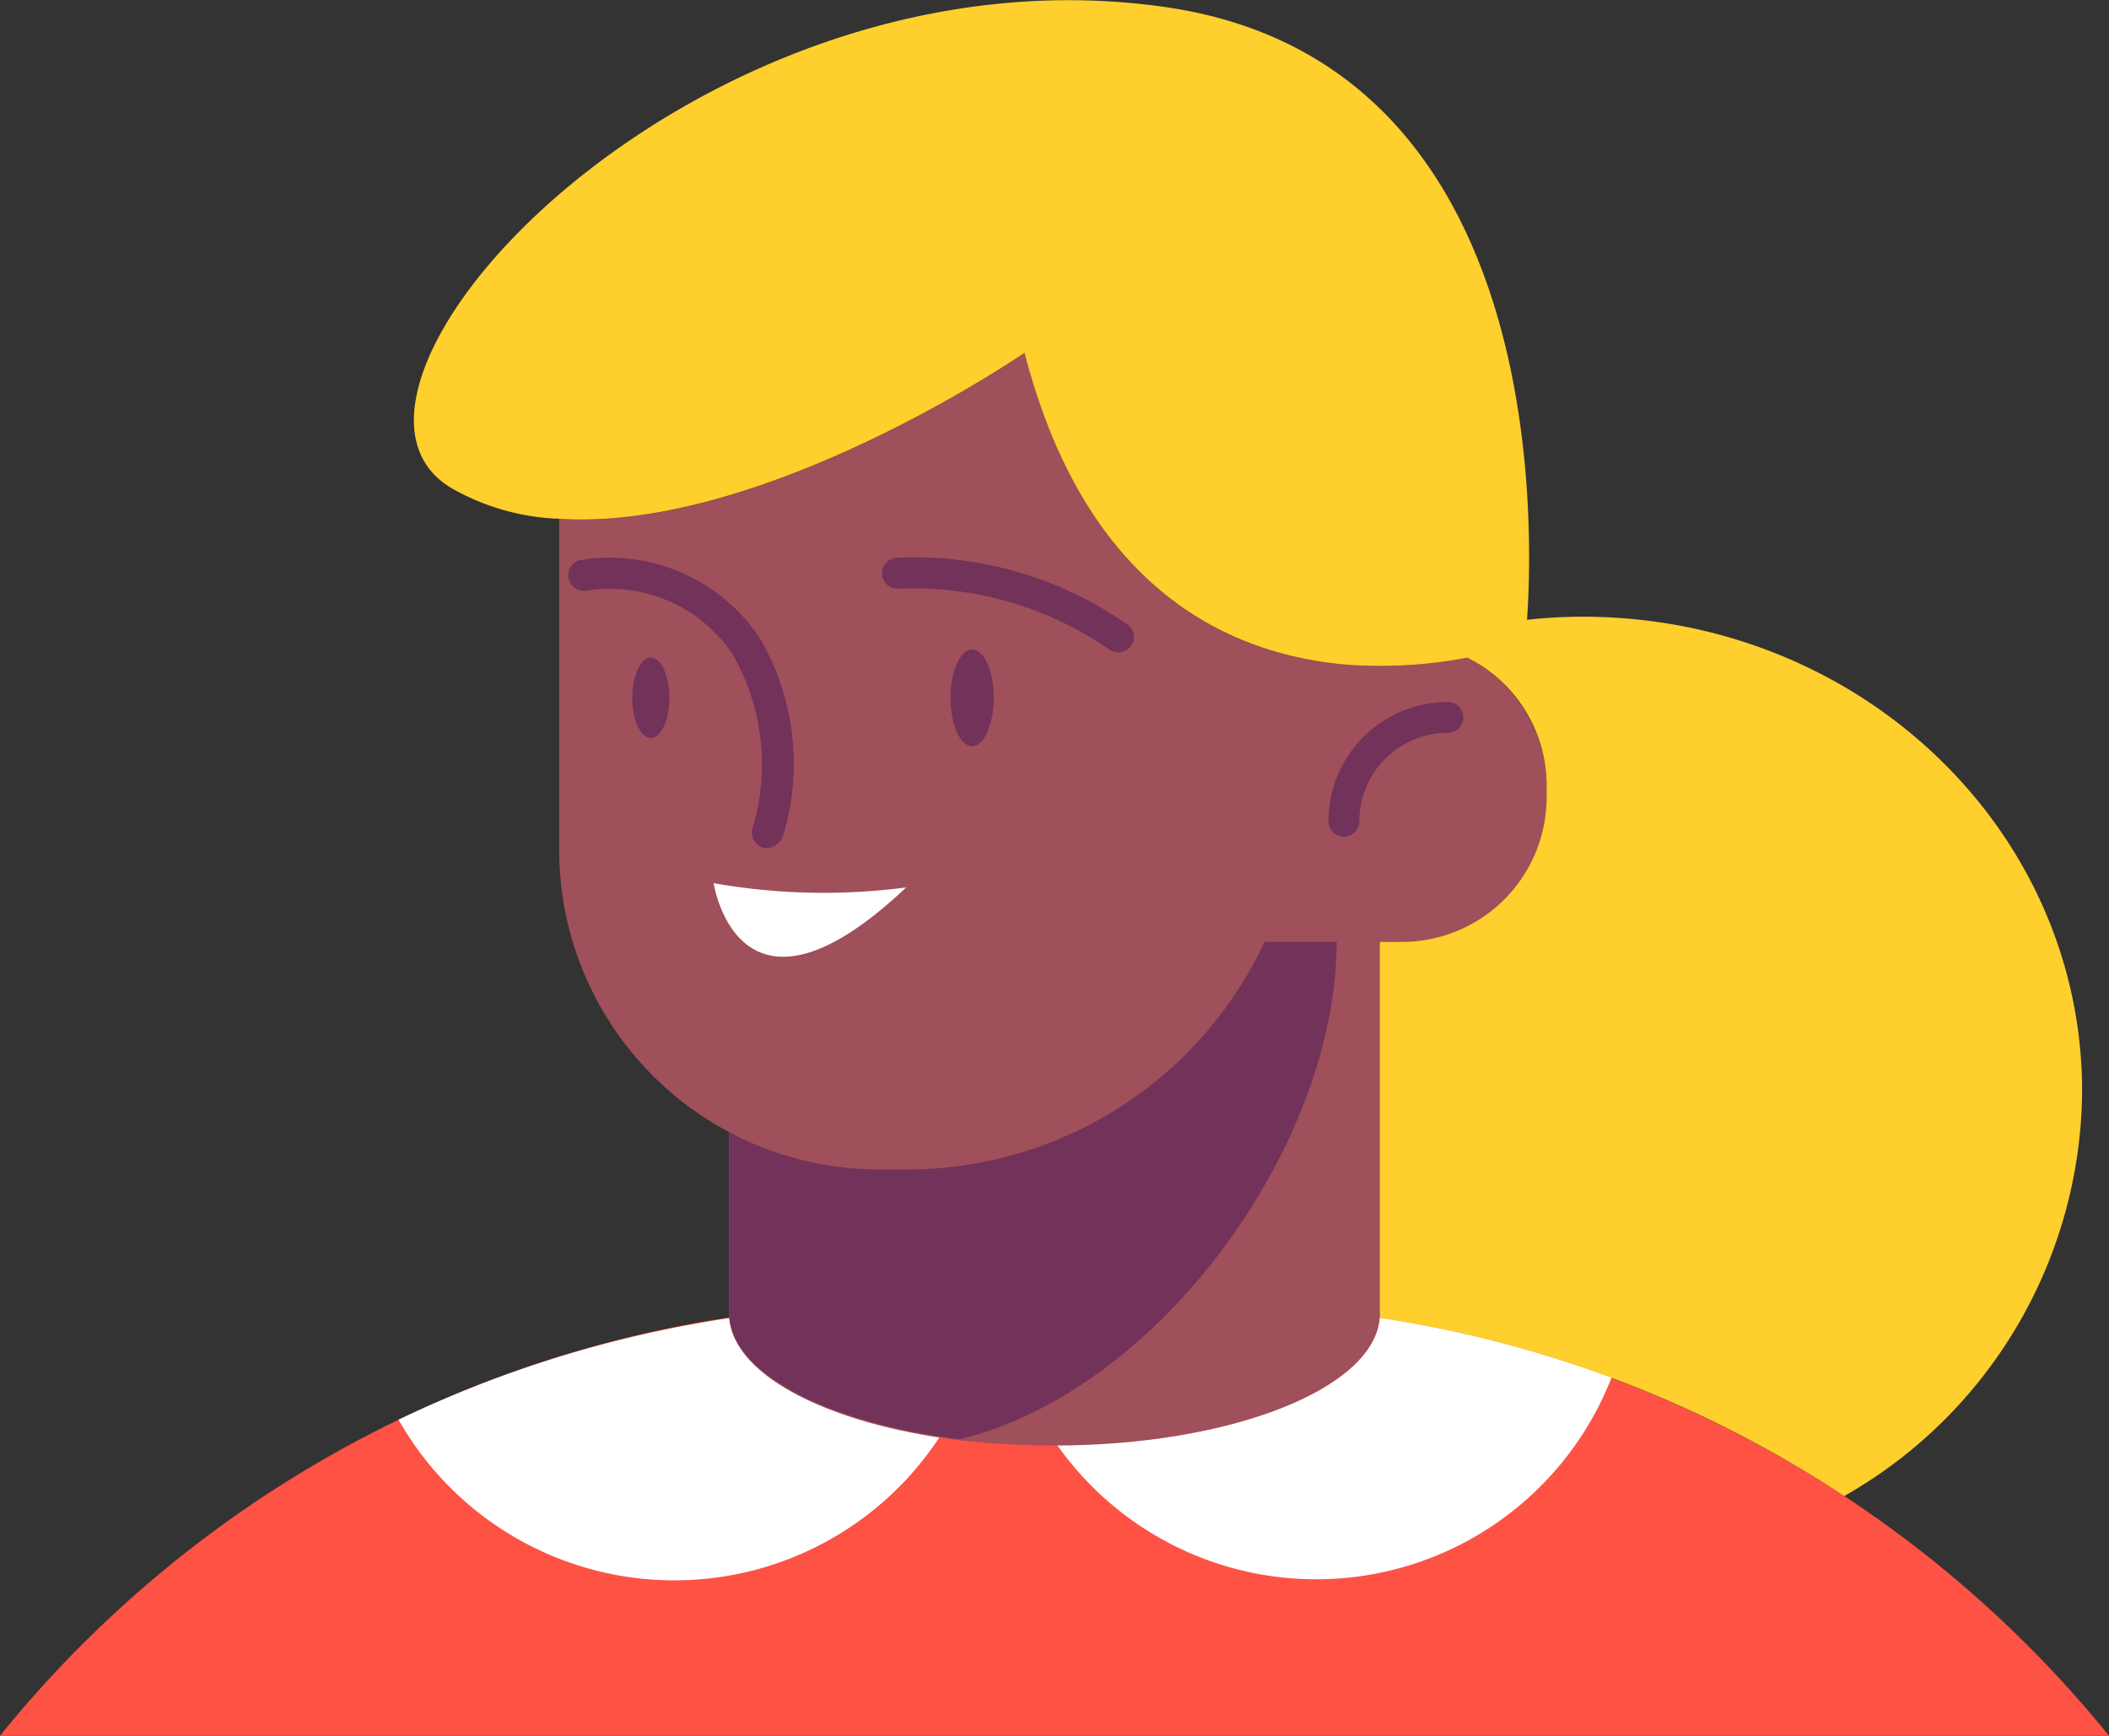 <svg xmlns="http://www.w3.org/2000/svg" width="49.563" height="40.795" viewBox="0 0 49.563 40.795">
  <rect x="0" y="0" width="49.563" height="40.795" fill="#333333" stroke="none"/>
  <g id="Group_75" data-name="Group 75" transform="translate(0 0)">
    <path id="Path_62" data-name="Path 62" d="M2680.063,1134.34H2630.5a27.292,27.292,0,0,1,21.224-10.14h7.115A27.369,27.369,0,0,1,2680.063,1134.34Z" transform="translate(-2630.5 -1093.545)" fill="#fe5244"/>
    <path id="Path_63" data-name="Path 63" d="M2683.067,1124.3a7.451,7.451,0,0,1-13.867,2.686,27.3,27.3,0,0,1,11.834-2.686Z" transform="translate(-2659.834 -1093.62)" fill="#fff"/>
    <path id="Path_64" data-name="Path 64" d="M2742.127,1125.918a7.451,7.451,0,0,1-14.327-1.718h4.816A27.61,27.61,0,0,1,2742.127,1125.918Z" transform="translate(-2704.253 -1093.545)" fill="#fff"/>
    <path id="Path_65" data-name="Path 65" d="M2716.595,1079.7v10.987c0,1.718-3.437,3.1-7.647,3.1a21.676,21.676,0,0,1-2.227-.121c-3.146-.387-5.421-1.573-5.421-2.977V1079.7Z" transform="translate(-2684.166 -1059.814)" fill="#a0505a"/>
    <path id="Path_66" data-name="Path 66" d="M2715.578,1081.875c0,4.768-4.162,10.552-8.857,11.689-3.146-.387-5.421-1.573-5.421-2.977V1079.6h14.036Z" transform="translate(-2684.166 -1059.738)" fill="#73325a"/>
    <path id="Path_67" data-name="Path 67" d="M2708.008,1041.989v.266a3.4,3.4,0,0,1-3.388,3.388h-3.243a9.271,9.271,0,0,1-8.422,5.348h-.629a7.519,7.519,0,0,1-7.526-7.526V1035.7c4.816.315,10.938-3.9,10.938-3.9,2.009,7.768,7.744,7.672,10.406,7.163A3.433,3.433,0,0,1,2708.008,1041.989Z" transform="translate(-2671.659 -1023.506)" fill="#a0505a"/>
    <g id="Group_72" data-name="Group 72" transform="translate(31.219 16.498)">
      <path id="Path_68" data-name="Path 68" d="M2759.863,1068.87a.372.372,0,0,1-.363-.363,2.809,2.809,0,0,1,2.807-2.807.363.363,0,1,1,0,.726,2.081,2.081,0,0,0-2.081,2.081A.372.372,0,0,1,2759.863,1068.87Z" transform="translate(-2759.5 -1065.7)" fill="#73325a"/>
    </g>
    <path id="Path_69" data-name="Path 69" d="M2693.4,1019.665h.532a3.4,3.4,0,0,0,3.388-3.388v-.266a3.36,3.36,0,0,0-1.863-3.025,10.854,10.854,0,0,1-2.783.169c-2.759-.218-6.171-1.718-7.623-7.333,0,0-6.123,4.211-10.939,3.9a5.5,5.5,0,0,1-2.492-.7c-3.993-2.275,5.663-12.923,16.747-11.326,8.857,1.283,8.664,11.882,8.494,14.4a11.838,11.838,0,0,1,1.307-.073c6.486,0,11.737,4.985,11.737,11.156a11.03,11.03,0,0,1-5.59,9.511,27.1,27.1,0,0,0-10.915-4.187Z" transform="translate(-2660.974 -997.529)" fill="#ffcf2d"/>
    <g id="Group_73" data-name="Group 73" transform="translate(13.356 13.118)">
      <path id="Path_70" data-name="Path 70" d="M2690.361,1058.551a.181.181,0,0,1-.121-.024.358.358,0,0,1-.218-.46,5.2,5.2,0,0,0-.484-4.09,3.477,3.477,0,0,0-3.437-1.476.366.366,0,1,1-.1-.726,4.241,4.241,0,0,1,4.187,1.839,5.846,5.846,0,0,1,.532,4.695A.455.455,0,0,1,2690.361,1058.551Z" transform="translate(-2685.688 -1051.735)" fill="#73325a"/>
    </g>
    <g id="Group_74" data-name="Group 74" transform="translate(20.738 13.102)">
      <path id="Path_71" data-name="Path 71" d="M2721.735,1053.9a.39.39,0,0,1-.218-.073,8.077,8.077,0,0,0-4.937-1.428.364.364,0,1,1-.048-.726,8.706,8.706,0,0,1,5.421,1.573.354.354,0,0,1,.073.508A.418.418,0,0,1,2721.735,1053.9Z" transform="translate(-2716.19 -1051.666)" fill="#73325a"/>
    </g>
    <path id="Path_72" data-name="Path 72" d="M2699.8,1083.3s.581,3.824,4.525.1A14.886,14.886,0,0,1,2699.8,1083.3Z" transform="translate(-2683.029 -1062.543)" fill="#fff"/>
    <ellipse id="Ellipse_6" data-name="Ellipse 6" cx="0.508" cy="1.137" rx="0.508" ry="1.137" transform="translate(22.337 15.264)" fill="#73325a"/>
    <ellipse id="Ellipse_7" data-name="Ellipse 7" cx="0.436" cy="0.944" rx="0.436" ry="0.944" transform="translate(14.859 15.457)" fill="#73325a"/>
  </g>
</svg>
